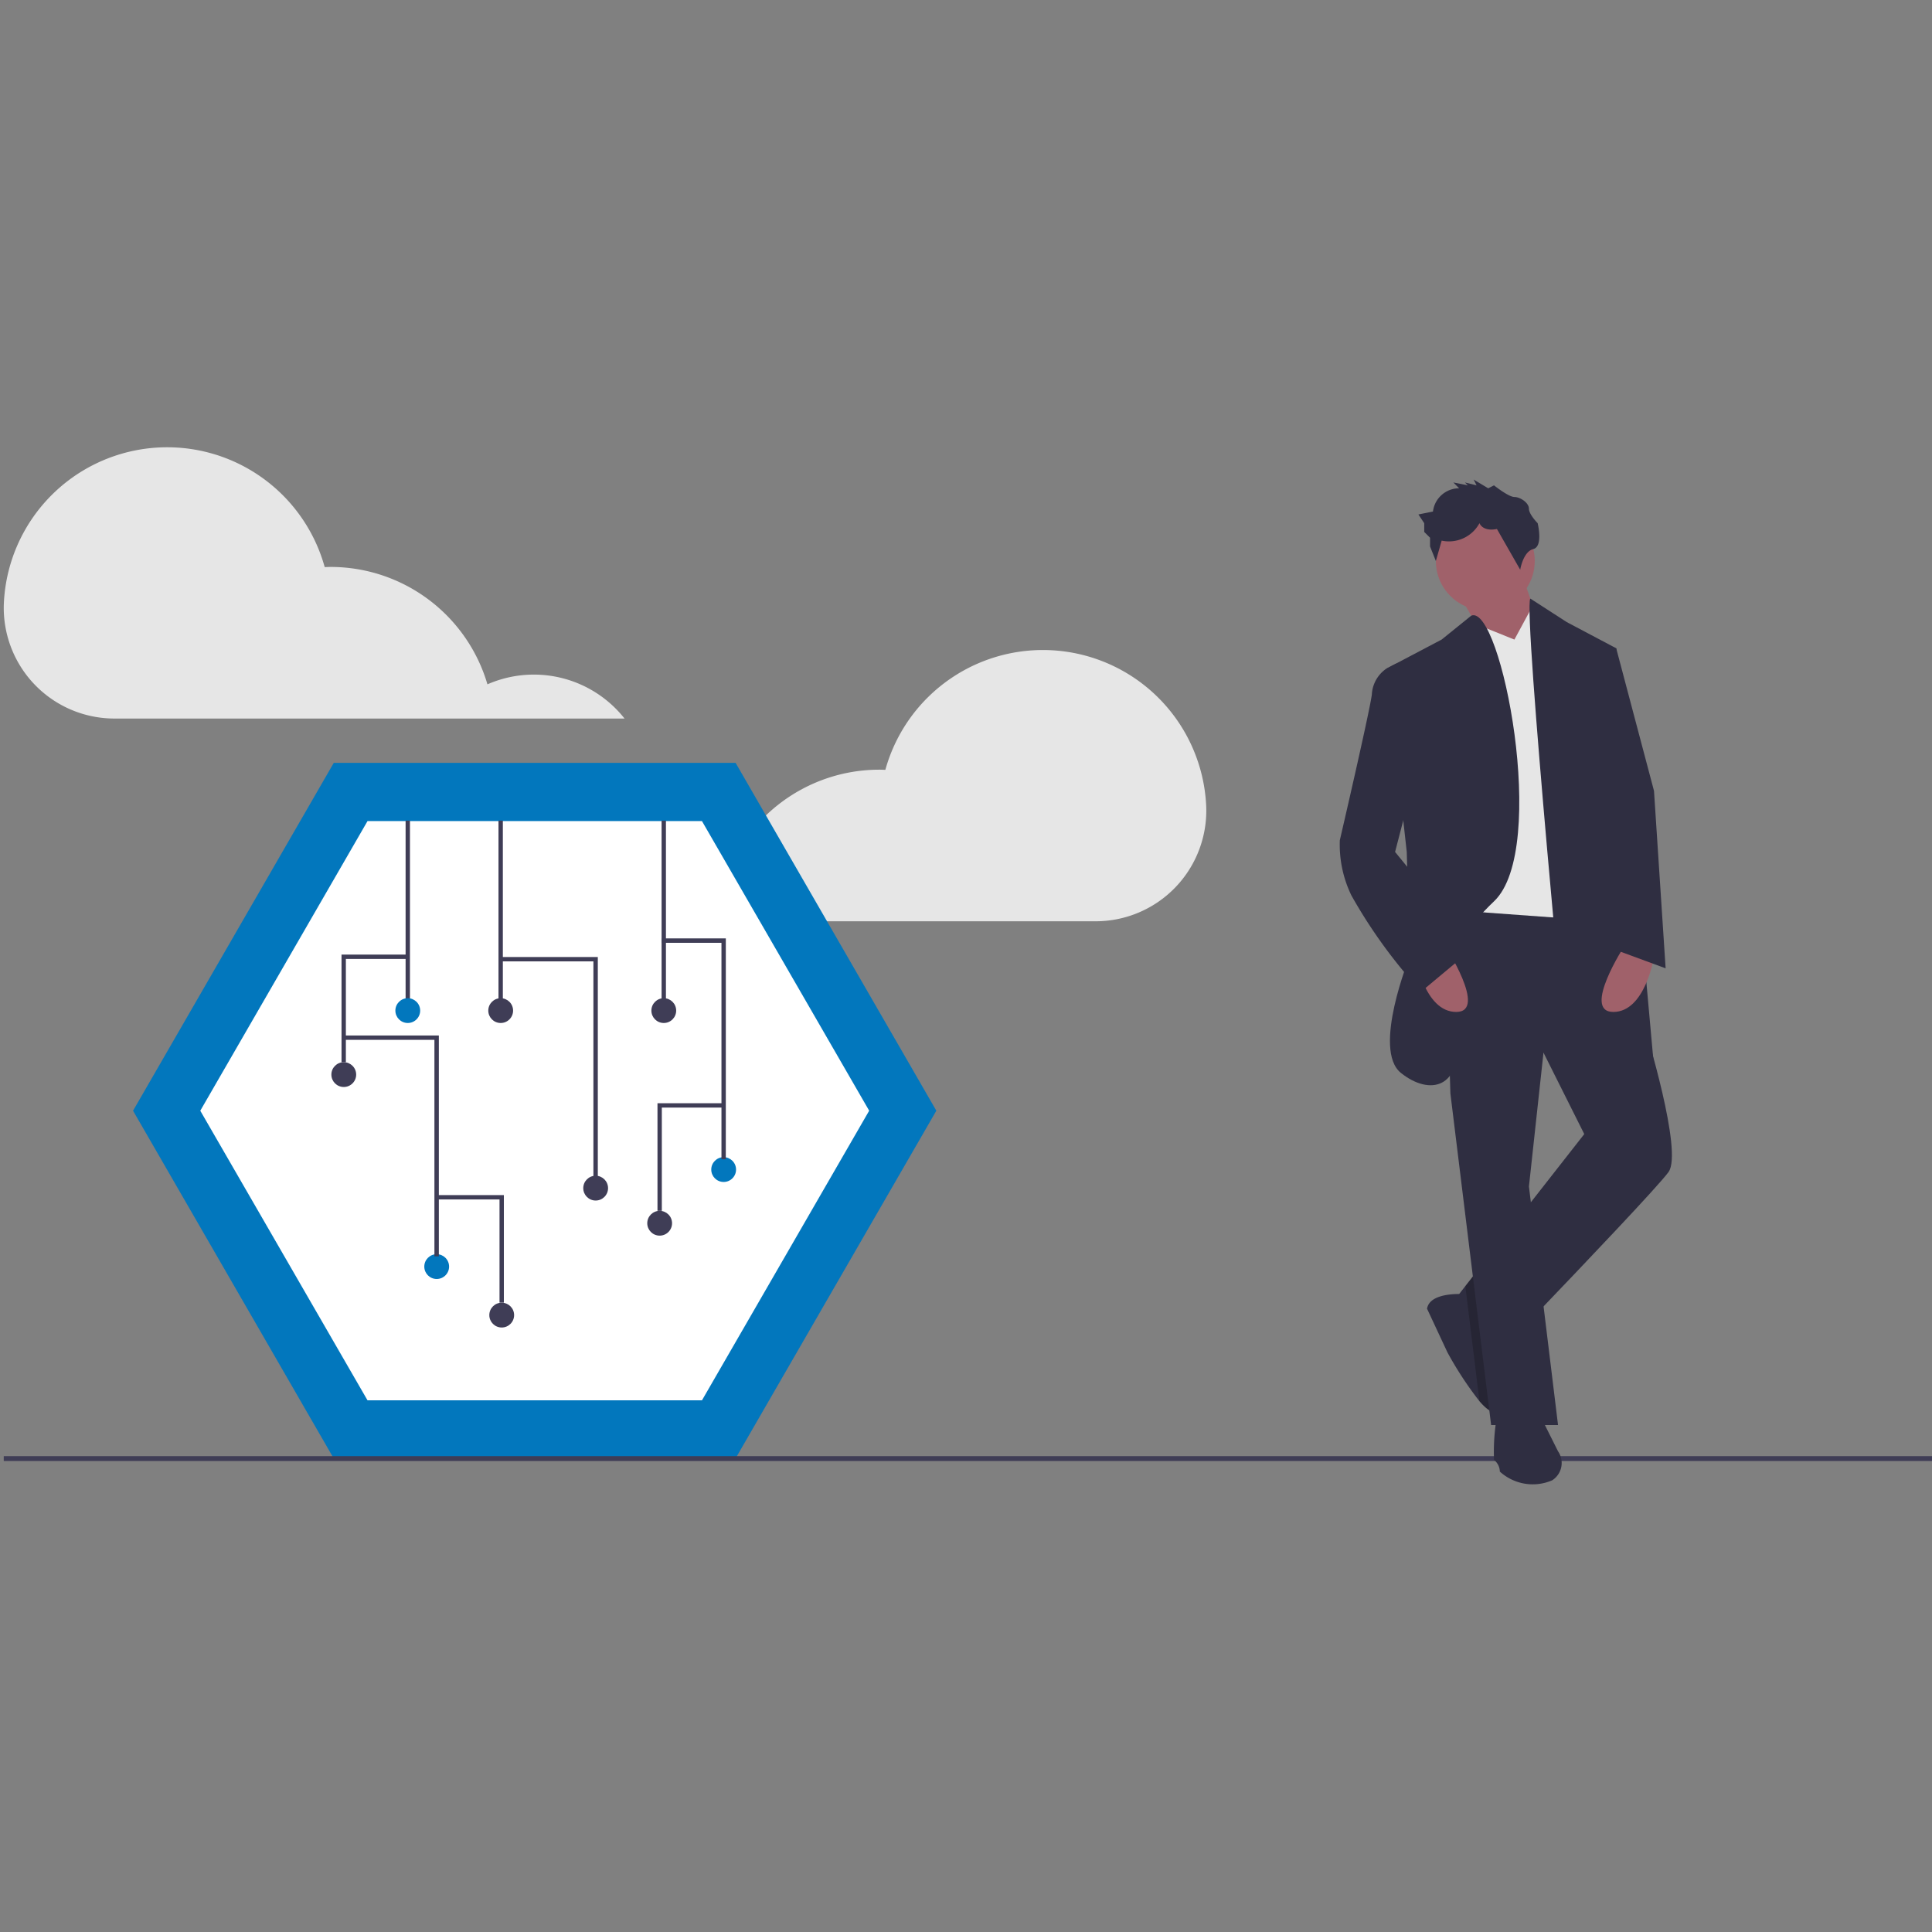 <svg xmlns="http://www.w3.org/2000/svg" xmlns:xlink="http://www.w3.org/1999/xlink" width="96" height="96" viewBox="0 0 96 96">
  <rect x="0" y="0" width="96" height="96" fill="#808080" stroke="none"/>
  <defs>
    <clipPath id="clip-path">
      <rect id="icon" width="96" height="96" transform="translate(-0.186)" fill="none" stroke="#fff" stroke-width="2" opacity="0.96"/>
    </clipPath>
  </defs>
  <g id="Enmascarar_grupo_32" data-name="Enmascarar grupo 32" transform="translate(0.186)" clip-path="url(#clip-path)">
    <g id="section-service-red" transform="translate(0 22.226)">
      <path id="Trazado_315" data-name="Trazado 315" d="M76.61,40.613A8.123,8.123,0,0,0,60.672,38.9c-.1,0-.2-.007-.3-.007a8.125,8.125,0,0,0-7.794,5.833,5.741,5.741,0,0,0-6.812,1.7H71.109a5.5,5.5,0,0,0,5.507-5.689Q76.613,40.673,76.61,40.613Z" transform="translate(-16.865 -22.874)" fill="#e6e6e6"/>
      <path id="Trazado_316" data-name="Trazado 316" d="M16.875,30.539a8.123,8.123,0,0,1,15.938-1.713c.1,0,.2-.007.3-.007A8.125,8.125,0,0,1,40.9,34.652a5.741,5.741,0,0,1,6.812,1.7H22.376a5.5,5.5,0,0,1-5.507-5.689Q16.872,30.6,16.875,30.539Z" transform="translate(-16.865 -22.874)" fill="#e6e6e6"/>
      <path id="Trazado_317" data-name="Trazado 317" d="M36.365,15.678H16.4L6.425,32.964,16.4,50.249h19.96l9.98-17.286Z" transform="translate(0 0.001)" fill="#0277bd"/>
      <path id="Trazado_318" data-name="Trazado 318" d="M34.941,70.23H51.559l8.309-14.392L51.559,41.447H34.941L26.631,55.839Z" transform="translate(-16.865 -22.874)" fill="#fff"/>
      <rect id="Rectángulo_70" data-name="Rectángulo 70" width="96" height="0.242" transform="translate(0 50.129)" fill="#3f3d56"/>
      <path id="Trazado_319" data-name="Trazado 319" d="M75.425,6.3l.867,2.457-1.446,2.891L72.389,7.457Z" transform="translate(0 0.001)" fill="#a0616a"/>
      <path id="Trazado_320" data-name="Trazado 320" d="M99.59,58.881c-.476.666-4.143,4.523-6.6,7.085L91.327,67.7l-.555.575-1.109-2.319-.481-1.006.007-.009.3-.386,2.881-3.686L95.4,57,92.94,52.087l3.036-.434,2.018.119.439.026S100.313,57.869,99.59,58.881Z" transform="translate(-16.865 -22.874)" fill="#2f2e41"/>
      <path id="Trazado_321" data-name="Trazado 321" d="M91.061,70.735c-.188.188-.515-.052-.869-.463A17.431,17.431,0,0,1,88.6,67.844l-1.012-2.168c.108-.648,1.1-.73,1.6-.731.169,0,.282.009.282.009l.084.124L91.327,67.7S91.639,70.157,91.061,70.735Z" transform="translate(-16.865 -22.874)" fill="#2f2e41"/>
      <path id="Trazado_322" data-name="Trazado 322" d="M91.327,67.7s.312,2.455-.266,3.033c-.188.188-.515-.052-.869-.463l-.529-4.314-.108-.882-.064-.519,2.881-3.686.622,5.094Z" transform="translate(-16.865 -22.874)" opacity="0.2"/>
      <path id="Trazado_323" data-name="Trazado 323" d="M76.464,29.99l-.389-.778,3.036-.434,2.018.119.006.026Z" transform="translate(0 0.001)" opacity="0.2"/>
      <path id="Trazado_324" data-name="Trazado 324" d="M72.606,22.563H71.594l.289,9.541,2.024,16.479h3.325L75.786,36.729l.723-6.65,5.059-1.157-1.446-6.65Z" transform="translate(0 0.001)" fill="#2f2e41"/>
      <path id="Trazado_325" data-name="Trazado 325" d="M91.061,71.024a10.239,10.239,0,0,0-.145,2.168.751.751,0,0,1,.289.578,2.43,2.43,0,0,0,2.6.434,1.021,1.021,0,0,0,.289-1.446l-.867-1.735Z" transform="translate(-16.865 -22.874)" fill="#2f2e41"/>
      <circle id="Elipse_50" data-name="Elipse 50" cx="2.457" cy="2.457" r="2.457" transform="translate(71.161 3.193)" fill="#a0616a"/>
      <path id="Trazado_326" data-name="Trazado 326" d="M75.064,9.553l-1.891-.759L72.028,23l7.951.578-2.747-14.6L76,7.821Z" transform="translate(0 0.001)" fill="#e6e6e6"/>
      <path id="Trazado_327" data-name="Trazado 327" d="M89.786,31.239l-1.472,1.188-2.746,1.446L86.58,42.98l.145,5.2s-1.879,4.626-.434,5.782,3.036.723,2.747-1.735-.867-4.192,1.879-6.794S91.258,30.629,89.786,31.239Z" transform="translate(-16.865 -22.874)" fill="#2f2e41"/>
      <path id="Trazado_328" data-name="Trazado 328" d="M92.719,30.39l1.812,1.17,2.457,1.3,1.879,20.816-4.192,1.3S92.352,30.955,92.719,30.39Z" transform="translate(-16.865 -22.874)" fill="#2f2e41"/>
      <path id="Trazado_329" data-name="Trazado 329" d="M97.422,47.606s-2.168,3.325-.578,3.325,2.024-2.747,2.024-2.747Z" transform="translate(-16.865 -22.874)" fill="#a0616a"/>
      <path id="Trazado_330" data-name="Trazado 330" d="M88.459,47.606s2.168,3.325.578,3.325-2.024-2.747-2.024-2.747Z" transform="translate(-16.865 -22.874)" fill="#a0616a"/>
      <path id="Trazado_331" data-name="Trazado 331" d="M90.627,24.911l-.723-.434.145.289-.578-.145.145.145-.723-.145.289.289a1.313,1.313,0,0,0-1.3,1.156l-.723.145.289.434v.434l.289.289V27.8l.289.723.289-1.012a1.725,1.725,0,0,0,1.879-.867s.145.434.867.289l1.156,2.024s.145-.9.65-1.027.217-1.286.217-1.286-.434-.434-.434-.723-.434-.578-.723-.578-1.012-.578-1.012-.578Z" transform="translate(-16.865 -22.874)" fill="#2f2e41"/>
      <path id="Trazado_332" data-name="Trazado 332" d="M86.724,34.018l-.673-.4-.484.254a1.662,1.662,0,0,0-.723,1.3c-.145,1.012-1.59,7.228-1.59,7.228a5.785,5.785,0,0,0,.578,2.747,25.268,25.268,0,0,0,3.469,4.77l2.6-2.168L86,42.98l1.012-3.9Z" transform="translate(-16.865 -22.874)" fill="#2f2e41"/>
      <path id="Trazado_333" data-name="Trazado 333" d="M78.967,9.986h1.156L82,17.07l.578,8.818-2.747-1.012v-6.36Z" transform="translate(0 0.001)" fill="#2f2e41"/>
      <rect id="Rectángulo_71" data-name="Rectángulo 71" width="0.216" height="8.925" transform="translate(19.968 18.552)" fill="#3f3d56"/>
      <circle id="Elipse_51" data-name="Elipse 51" cx="0.616" cy="0.616" r="0.616" transform="translate(19.46 27.374)" fill="#0277bd"/>
      <rect id="Rectángulo_72" data-name="Rectángulo 72" width="0.216" height="8.925" transform="translate(24.584 18.552)" fill="#3f3d56"/>
      <circle id="Elipse_52" data-name="Elipse 52" cx="0.616" cy="0.616" r="0.616" transform="translate(24.077 27.374)" fill="#3f3d56"/>
      <rect id="Rectángulo_73" data-name="Rectángulo 73" width="0.216" height="8.925" transform="translate(32.688 18.552)" fill="#3f3d56"/>
      <circle id="Elipse_53" data-name="Elipse 53" cx="0.616" cy="0.616" r="0.616" transform="translate(32.181 27.374)" fill="#3f3d56"/>
      <circle id="Elipse_54" data-name="Elipse 54" cx="0.616" cy="0.616" r="0.616" transform="translate(28.796 36.196)" fill="#3f3d56"/>
      <circle id="Elipse_55" data-name="Elipse 55" cx="0.616" cy="0.616" r="0.616" transform="translate(16.28 30.554)" fill="#3f3d56"/>
      <path id="Trazado_334" data-name="Trazado 334" d="M29.519,36.3H29.3V25.543H24.692v-.216h4.827Z" transform="translate(0 0.001)" fill="#3f3d56"/>
      <circle id="Elipse_56" data-name="Elipse 56" cx="0.616" cy="0.616" r="0.616" transform="translate(20.897 40.094)" fill="#0277bd"/>
      <path id="Trazado_335" data-name="Trazado 335" d="M21.62,40.2H21.4V29.442H16.793v-.216H21.62Z" transform="translate(0 0.001)" fill="#3f3d56"/>
      <circle id="Elipse_57" data-name="Elipse 57" cx="0.616" cy="0.616" r="0.616" transform="translate(35.156 35.273)" fill="#0277bd"/>
      <path id="Trazado_336" data-name="Trazado 336" d="M35.879,35.375h-.216V24.62H32.694V24.4h3.186Z" transform="translate(0 0.001)" fill="#3f3d56"/>
      <path id="Trazado_337" data-name="Trazado 337" d="M17,30.553h-.216V25.206h3.288v.216H17Z" transform="translate(0 0.001)" fill="#3f3d56"/>
      <circle id="Elipse_58" data-name="Elipse 58" cx="0.616" cy="0.616" r="0.616" transform="translate(24.128 42.505)" fill="#3f3d56"/>
      <path id="Trazado_338" data-name="Trazado 338" d="M24.851,42.5h-.216V37.373H21.563v-.216h3.288Z" transform="translate(0 0.001)" fill="#3f3d56"/>
      <circle id="Elipse_59" data-name="Elipse 59" cx="0.616" cy="0.616" r="0.616" transform="translate(31.976 37.94)" fill="#3f3d56"/>
      <path id="Trazado_339" data-name="Trazado 339" d="M32.7,37.939h-.216V32.592h3.288v.216H32.7Z" transform="translate(0 0.001)" fill="#3f3d56"/>
    </g>
  </g>
</svg>
